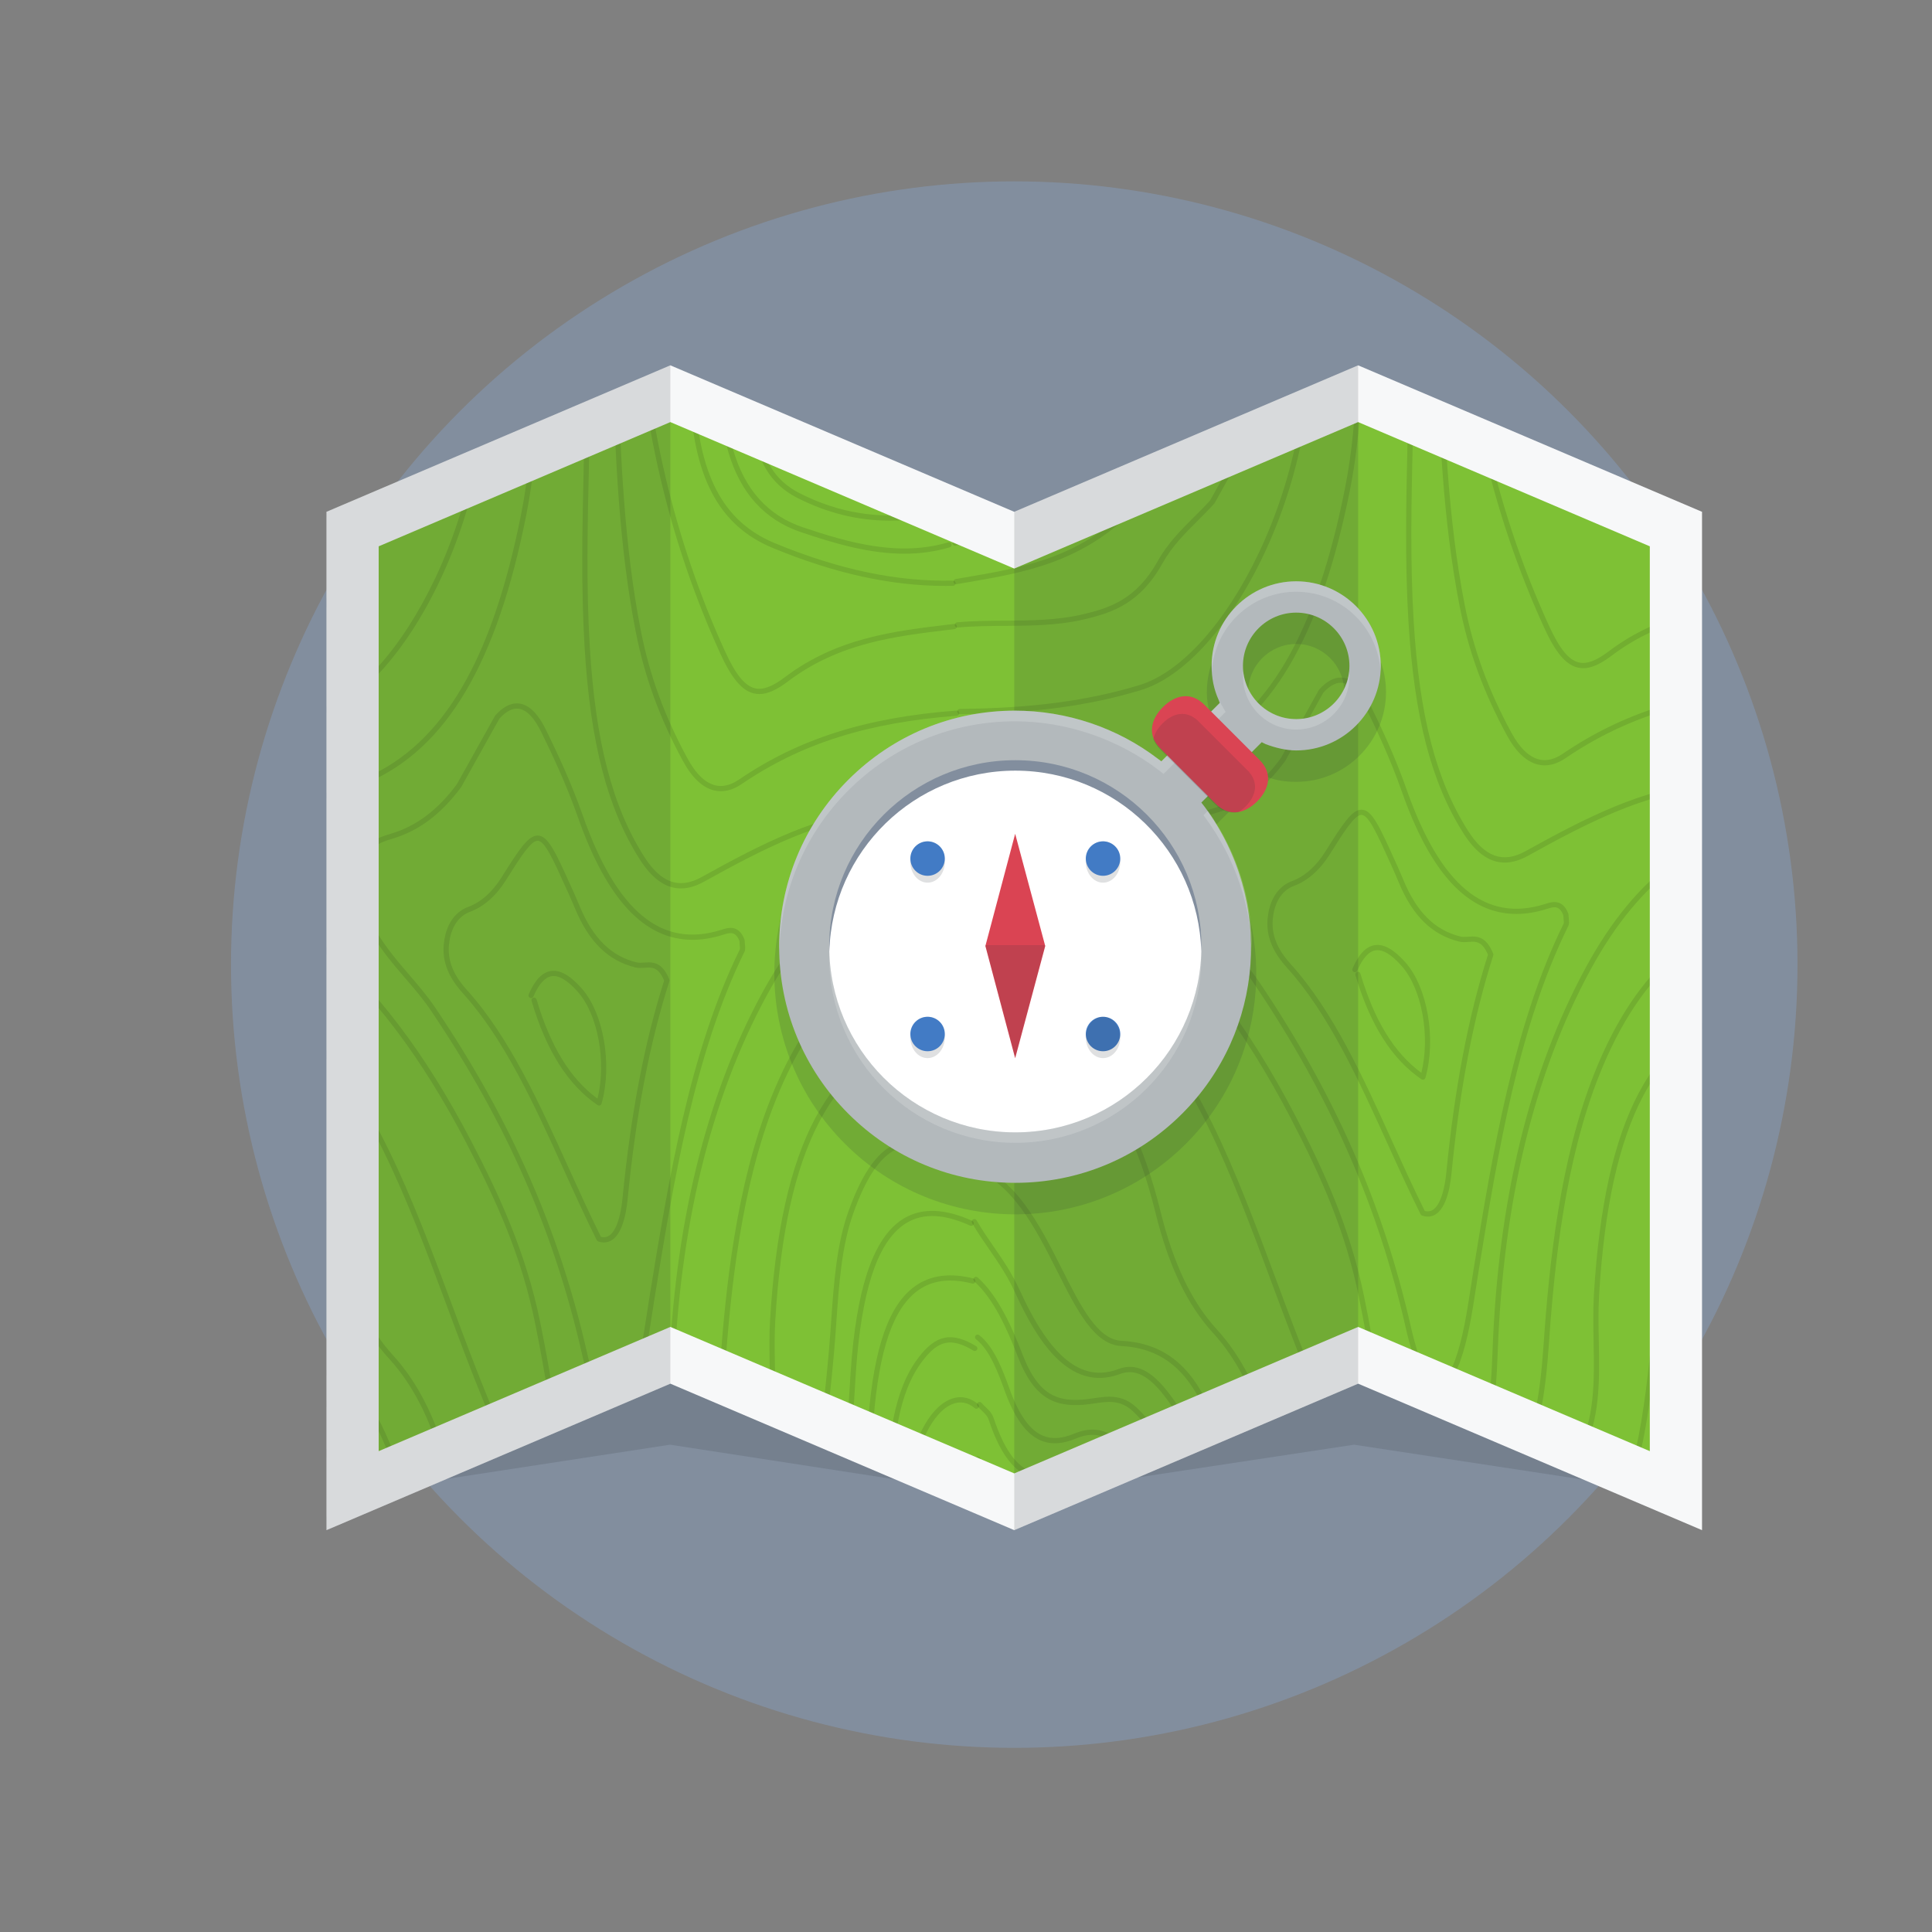 <svg xmlns="http://www.w3.org/2000/svg" xmlns:xlink="http://www.w3.org/1999/xlink" width="370" height="370"><rect width="100%" height="100%" fill="#808080" stroke="none"/><circle fill="#828E9E" cx="194.241" cy="184.733" r="150"/><polygon opacity=".15" fill="#2D333B" enable-background="new" points="325,286.675 259.322,276.675 193.236,286.675 128.326,276.675 63,286.675 63,243 325,243"/><polygon fill="#7EC135" points="265.624,257.482 318.77,280.111 318.77,102.876 261.616,78.538 198.254,105.525 194.24,107.233 190.229,105.525 127.12,78.538 70.23,102.876 70.23,280.111 123.111,257.482 126.997,255.775 130.944,257.482 194.265,284.467 257.602,257.482 261.613,255.775"/><defs><polygon id="a" points="260.099,264.99 194.24,293.042 128.381,264.99 62.522,293.042 62.522,98.018 128.381,69.964 194.24,98.018 260.099,69.964 325.958,98.018 325.958,293.041"/></defs><clipPath id="b"><use xlink:href="#a" overflow="visible"/></clipPath><g clip-path="url(#b)"><g opacity=".1"><path d="M275.397 265.293c-1.988 0-3.767-2.213-4.879-6.07-.432-1.5-.882-3.091-1.223-4.599-5.35-23.657-14.56-44.638-28.986-66.029-1.527-2.266-3.27-4.29-4.954-6.248-2.183-2.536-4.439-5.158-6.359-8.417-.279-.474-.571-.936-.862-1.396-1.771-2.805-3.604-5.705-2.299-10.91 1.323-5.278 4.354-6.179 6.789-6.903 4.869-1.448 9.01-4.558 12.658-9.506l7.293-13.077.064-.091c1.368-1.52 2.755-2.291 4.124-2.291 2.044 0 3.903 1.672 5.524 4.97 2.135 4.342 4.869 10.134 7.084 16.438 6.469 18.424 15.056 25.557 26.477 21.981l.154-.049c.514-.163 1.096-.347 1.696-.347 1.2 0 2.067.723 2.65 2.211l.034.167c.007.235.03.48.053.716.057.589.105 1.098-.072 1.459-9.574 19.427-13.434 43.087-17.166 65.968-.182 1.117-.354 2.24-.526 3.362-.747 4.859-1.519 9.884-3.071 14.19-1.039 2.883-2.532 4.471-4.203 4.471zm-21.976-132.619l-7.3 13.081c-3.815 5.183-8.126 8.412-13.212 9.924-2.306.685-4.92 1.462-6.104 6.188-1.201 4.79.438 7.385 2.174 10.132.296.469.594.939.878 1.422 1.875 3.183 4.102 5.771 6.256 8.273 1.703 1.979 3.465 4.027 5.025 6.341 14.498 21.497 23.755 42.586 29.132 66.367.336 1.481.781 3.057 1.209 4.542.951 3.299 2.452 5.348 3.918 5.348 1.2 0 2.389-1.389 3.262-3.81 1.521-4.215 2.285-9.19 3.024-14.003.173-1.125.346-2.251.528-3.37 3.569-21.885 7.615-46.688 17.256-66.25.05-.125.004-.604-.026-.922-.021-.227-.044-.463-.054-.692-.541-1.326-1.186-1.498-1.688-1.498-.446 0-.928.153-1.395.3l-.157.05c-1.978.62-3.906.934-5.734.934-9.231 0-16.423-7.699-21.984-23.538-2.197-6.253-4.915-12.011-7.037-16.328-.99-2.013-2.597-4.412-4.628-4.412-1.062.003-2.187.648-3.343 1.921zM288.17 165.193c-2.921 0-5.532-1.863-7.907-5.613-6.174-9.75-9.422-22.269-10.53-40.591-.699-11.568-.432-23.281-.172-34.609.252-11.019.513-22.413-.119-33.643-.016-.276.195-.512.471-.527.316-.009.513.196.527.471.635 11.271.373 22.685.12 33.723-.259 11.307-.526 22.999.171 34.525 1.098 18.145 4.298 30.517 10.378 40.116 3.229 5.1 6.737 6.36 11.039 3.969 11.377-6.319 22.575-12.074 34.493-13.072 3.379-.283 6.81-.876 10.129-1.449 1.541-.267 3.083-.533 4.627-.771.269-.04.528.145.57.418s-.145.528-.418.57c-1.537.237-3.073.502-4.609.768-3.34.577-6.793 1.174-10.215 1.46-11.721.982-22.813 6.686-34.091 12.95-1.566.869-3.051 1.305-4.464 1.305zM267.547 315.09c-.274 0-.498-.222-.5-.496-.174-22.63-2.46-44.88-6.793-66.133-2.566-12.59-7.104-22.871-13.128-34.436-17.469-33.528-38.448-50.527-62.354-50.527h-.197c-.275 0-.499-.223-.5-.498-.001-.276.222-.501.498-.502h.2c24.31 0 45.584 17.178 63.24 51.064 5.246 10.072 10.479 21.246 13.222 34.699 4.346 21.315 6.638 43.631 6.812 66.324.002.276-.22.502-.496.504l-.004.001zM277.44 314.797c-.27 0-.492-.215-.5-.485-.045-1.582-.104-3.164-.162-4.747-.132-3.586-.27-7.294-.243-10.937.035-4.982.299-10.596 3.004-14.144 5.191-6.812 5.96-16.484 6.301-25.808 1.055-28.806 7.068-53.508 17.874-73.419 9.723-17.913 22.521-27.133 38.038-27.404.256.01.504.215.509.491s-.215.504-.491.509c-15.131.264-27.639 9.309-37.177 26.881-10.731 19.774-16.704 44.328-17.753 72.979-.348 9.483-1.136 19.332-6.506 26.376-2.398 3.146-2.763 8.37-2.799 13.546-.025 3.619.11 7.316.243 10.892.058 1.586.116 3.171.162 4.755.008.276-.21.507-.485.515h-.015zM273.433 232.991c-.348 0-.711-.062-1.081-.185-.126-.042-.23-.133-.29-.252-2.203-4.42-4.314-9.075-6.356-13.578-5.53-12.19-11.248-24.797-19.216-33.625-1.788-1.982-4.121-5.11-3.735-9.374.469-5.183 3.413-6.787 4.656-7.236 2.421-.874 4.635-2.826 6.403-5.646 3.401-5.424 5.116-8.032 6.923-8.032 2.005 0 3.414 3.123 6.502 9.965l.389.859c.406.9.798 1.82 1.184 2.745 2.556 6.129 6.033 9.541 10.944 10.737.344.084.844.062 1.35.023.288-.022.582-.043.877-.043 1.32 0 2.826.39 3.978 3.285.043.107.047.227.012.337-3.789 11.864-6.407 25.55-8.004 41.837-.302 3.056-1.29 8.183-4.536 8.183zm-.574-1.077c.199.052.392.077.573.077 2.621 0 3.371-5.572 3.538-7.28 1.597-16.279 4.211-29.979 7.992-41.871-.958-2.295-2.039-2.491-2.981-2.491-.271 0-.538.021-.802.041-.613.046-1.207.062-1.661-.049-5.247-1.278-8.942-4.875-11.631-11.323-.383-.916-.771-1.827-1.173-2.718l-.388-.86c-2.64-5.847-4.232-9.376-5.591-9.376-1.27 0-3.136 2.874-6.075 7.563-1.889 3.012-4.278 5.105-6.911 6.055-1.063.384-3.583 1.775-4 6.386-.351 3.874 1.819 6.771 3.481 8.614 8.072 8.943 13.822 21.621 19.384 33.882 2.01 4.428 4.086 9.004 6.245 13.35zM184.287 153.36c-.272 0-.495-.218-.5-.492-.004-.276.215-.503.492-.508 17.302-.293 31.158-2.961 43.606-8.397 14.708-6.422 24.146-22.467 29.703-50.493 2.786-14.05 2.366-28.49 1.96-42.455-.008-.276.209-.506.485-.515.279-.006.507.209.515.485.407 14.021.829 28.518-1.979 42.678-5.626 28.376-15.249 44.65-30.283 51.215-12.573 5.491-26.552 8.186-43.99 8.481l-.009.001zM295.825 146.576c-.439 0-.875-.052-1.306-.157-2.212-.537-4.217-2.435-5.958-5.643-4.469-8.232-7.341-16.1-9.038-24.762-3.235-16.499-3.878-33.675-4.499-50.285-.187-4.967-.379-10.102-.637-15.141-.015-.275.197-.511.474-.525.3-.023.511.199.524.474.259 5.045.451 10.185.638 15.154.62 16.572 1.262 33.708 4.48 50.13 1.678 8.56 4.518 16.337 8.937 24.477 1.601 2.949 3.389 4.682 5.315 5.149 1.429.346 2.949-.019 4.518-1.086 11.521-7.842 24.379-11.924 41.688-13.234.274-.02.516.186.537.461s-.186.515-.461.536c-17.126 1.296-29.833 5.325-41.202 13.063-1.356.925-2.7 1.389-4.01 1.389zM257.654 315.382c-.271 0-.493-.216-.5-.487l-.091-3.742c-.39-16.467-.792-33.493-6.503-47.299-2.499-6.042-4.872-12.427-7.167-18.602-7.475-20.114-15.204-40.914-28.595-53.422-8.394-7.84-17.85-11.572-29.759-11.742-.276-.004-.497-.231-.493-.507s.226-.481.507-.493c12.173.174 21.841 3.991 30.427 12.012 13.563 12.669 21.334 33.581 28.85 53.804 2.292 6.167 4.661 12.543 7.153 18.567 5.782 13.979 6.188 31.1 6.579 47.658l.091 3.74c.007.276-.211.506-.487.513h-.012zM282.387 314.651c-.275 0-.499-.223-.5-.499-.027-12.219 2.757-23.217 8.511-33.622 3.442-6.227 4.578-13.738 5.224-23.102 1.067-15.48 3.138-35.374 9.736-51.933 8.071-20.25 20.474-30.698 36.864-31.053.314.001.505.213.511.489.006.276-.213.504-.489.511-15.951.346-28.049 10.582-35.956 30.424-6.548 16.43-8.606 36.222-9.668 51.63-.655 9.496-1.815 17.13-5.347 23.518-5.669 10.252-8.412 21.091-8.386 33.136.001.277-.223.5-.5.501zM247.762 315.674c-.271 0-.493-.215-.5-.487-.297-11.333-1.124-26.164-4.914-40.371-2.111-7.914-5.562-14.646-9.979-19.469-5.024-5.486-8.557-12.864-11.116-23.22-6.22-25.165-17.901-36.761-35.696-35.45-.275.017-.515-.188-.535-.462-.021-.275.187-.516.462-.536 18.374-1.333 30.385 10.493 36.74 36.208 2.518 10.187 5.976 17.427 10.884 22.784 4.524 4.941 8.055 11.817 10.208 19.887 3.816 14.308 4.648 29.215 4.947 40.604.007.275-.211.505-.487.513l-.014-.001zM183.815 136.771c-.274 0-.497-.22-.5-.495-.003-.276.218-.502.495-.505 13.872-.15 24.479-1.558 34.396-4.563 7.971-2.417 16.548-11.939 22.942-25.473 6.838-14.471 10.032-31.276 8.766-46.108-.161-1.883-.187-3.815-.211-5.684-.011-.879-.022-1.758-.048-2.635-.008-.276.21-.506.485-.514.267.003.507.209.515.486.025.881.036 1.766.048 2.65.024 1.851.05 3.765.207 5.612 1.282 15.002-1.946 31.995-8.857 46.621-6.514 13.784-15.319 23.505-23.556 26.002-10.011 3.035-20.705 4.455-34.676 4.606h-.006zM287.308 313.583l-.083-.007c-.272-.045-.457-.303-.411-.575 1.089-6.536 3.205-12.518 6.66-18.824 1.206-2.201 2.388-4.514 3.531-6.751 1.558-3.046 3.168-6.195 4.865-9.12 3.611-6.223 3.463-13.947 3.319-21.418-.057-2.964-.115-6.028.061-8.963 2.026-33.783 11.176-50.959 29.666-55.691 1.761-.451 3.56-.669 5.3-.88.806-.098 1.611-.195 2.415-.315.27-.036.527.146.568.42s-.147.527-.42.568c-.812.122-1.628.221-2.443.319-1.708.208-3.475.422-5.172.856-18.002 4.607-26.92 21.503-28.916 54.783-.174 2.895-.115 5.938-.059 8.883.146 7.608.298 15.476-3.454 21.939-1.685 2.901-3.289 6.039-4.84 9.074-1.146 2.242-2.332 4.562-3.545 6.775-3.399 6.205-5.48 12.086-6.551 18.508-.04.246-.252.419-.491.419zM303.206 127.965c-.387 0-.764-.047-1.133-.141-2.251-.569-4.213-2.925-6.363-7.64-9.816-21.523-15.327-44.989-16.377-69.747-.012-.276.203-.509.479-.521.302-.018.51.203.521.479 1.044 24.628 6.523 47.969 16.287 69.374 2.013 4.413 3.77 6.598 5.698 7.085 1.514.383 3.339-.279 5.73-2.089 9.991-7.56 20.895-8.855 31.439-10.109l.98-.117c.267-.031.522.162.556.438.033.274-.163.523-.437.556l-.981.117c-10.412 1.238-21.18 2.518-30.954 9.914-2.153 1.629-3.884 2.401-5.445 2.401zM297.775 314.196l-.129-.017c-.267-.071-.426-.346-.354-.612 1.55-5.812 3.776-10.336 7.686-15.612 7.97-10.761 10.06-27.588 11.518-43.902.177-1.978.317-3.982.458-5.99.502-7.173 1.021-14.59 3.27-20.915 2.771-7.801 5.881-12.029 9.783-13.309 3.601-1.182 7.969.093 13.739 4.007.229.155.288.466.134.694-.155.229-.465.288-.694.134-5.494-3.726-9.581-4.961-12.867-3.885-3.585 1.175-6.493 5.208-9.153 12.692-2.201 6.197-2.716 13.545-3.214 20.65-.141 2.015-.281 4.025-.459 6.011-1.471 16.455-3.586 33.438-11.711 44.408-3.828 5.167-6.007 9.593-7.521 15.274-.062.225-.264.372-.486.372zM338.819 107.258c-10.404 0-21.229-2.382-33.04-7.265-10.429-4.312-15.353-13.718-15.965-30.499-.161-4.442-.118-8.964-.077-13.336.019-2.017.038-4.035.038-6.051 0-.276.224-.5.5-.5s.5.224.5.5c0 2.02-.02 4.04-.038 6.06-.041 4.362-.084 8.872.077 13.291.596 16.336 5.329 25.469 15.348 29.611 12.241 5.061 23.408 7.408 34.119 7.172.258.009.505.213.511.489.006.276-.213.504-.489.511-.493.011-.989.017-1.484.017zM235.121 316.048l-.112-.013c-.27-.062-.438-.331-.375-.6 2.3-9.933.369-18.328-2.609-29.105-1.699-6.146-4.185-11.868-6.999-16.113-2.835-4.276-6.222-8.709-10.485-7.094-9.98 3.769-16.271-7.085-20.138-15.574-1.468-3.224-3.233-5.78-4.939-8.253-1.107-1.604-2.252-3.262-3.302-5.081-.138-.239-.056-.545.184-.684.24-.138.545-.055.684.184 1.029 1.784 2.161 3.426 3.257 5.013 1.731 2.509 3.522 5.103 5.027 8.407 5.879 12.909 11.874 17.692 18.874 15.053 4.952-1.87 8.623 2.878 11.673 7.477 2.871 4.331 5.402 10.155 7.128 16.4 2.921 10.566 4.969 19.455 2.621 29.596-.055.231-.261.387-.489.387zM305.47 313.969c-.105 0-.211-.032-.301-.101-.221-.166-.265-.479-.099-.7 7.16-9.515 11.795-23.07 14.586-42.658.448-3.145.648-6.466.841-9.678.119-1.969.241-4.005.42-5.988 1.318-14.663 4.616-23.338 10.082-26.519 3.437-2 7.808-1.819 12.988.539.251.114.362.411.248.662-.114.252-.409.361-.662.248-4.937-2.245-8.887-2.438-12.071-.585-5.166 3.006-8.302 11.427-9.589 25.744-.178 1.969-.3 3.997-.417 5.958-.195 3.232-.396 6.574-.85 9.759-2.816 19.763-7.512 33.464-14.777 43.119-.098.131-.248.2-.399.2zM183.106 111.887c-.239 0-.45-.171-.492-.415-.047-.272.136-.531.408-.578l1.759-.301c11.527-1.964 22.415-3.82 32.239-14.279 7.501-7.986 13.894-15.808 16.146-30.697.755-4.999 1.231-9.268 1.101-13.854-.008-.276.21-.506.485-.514.288-.012.507.209.515.486.133 4.661-.349 8.98-1.112 14.032-2.294 15.174-8.787 23.122-16.405 31.232-10.054 10.704-21.616 12.674-32.799 14.58l-1.757.301-.088.007zM330.961 101.089c-6.753 0-13.384-1.974-19.721-4.102-14.027-4.71-18.657-20.59-13.763-47.197.051-.272.305-.455.583-.401.271.05.451.311.401.582-4.791 26.042-.385 41.542 13.097 46.068 8.896 2.988 18.372 5.67 27.833 2.866.264-.079.543.073.621.337.078.265-.072.543-.338.622-2.916.865-5.826 1.225-8.713 1.225zM312.064 313.773c-.172 0-.339-.089-.432-.248-.14-.238-.059-.545.18-.684 5.42-3.16 7.056-11.126 8.637-18.831.418-2.034.85-4.138 1.345-6.119 1.243-4.975 1.589-10.509 1.923-15.86.109-1.759.219-3.518.359-5.263 1.105-13.759 3.948-21.831 8.945-25.406 2.953-2.111 6.717-2.607 11.196-1.468.268.067.43.34.361.607-.068.267-.338.431-.607.361-4.234-1.076-7.627-.646-10.368 1.312-4.74 3.391-7.45 11.23-8.531 24.673-.14 1.739-.248 3.492-.357 5.245-.337 5.396-.685 10.977-1.95 16.04-.49 1.961-.92 4.055-1.336 6.078-1.626 7.92-3.307 16.109-9.112 19.493-.08.049-.167.07-.253.07zM242.815 315.82c-.263 0-.483-.204-.499-.47-.939-15.483-4.663-29.97-11.719-45.588-3.522-7.8-8.562-11.607-15.858-11.982-5.18-.266-8.467-6.784-12.272-14.332-4.148-8.228-8.85-17.552-16.911-19.755-.267-.073-.423-.348-.351-.614.073-.267.349-.42.614-.351 8.49 2.32 13.297 11.856 17.54 20.27 3.666 7.27 6.831 13.548 11.431 13.784 7.713.396 13.025 4.39 16.72 12.568 7.106 15.733 10.858 30.331 11.805 45.939.017.275-.193.513-.469.529l-.031.002zM328.179 94.761c-6.078 0-12.015-1.459-17.717-4.364-5.144-2.619-7.94-7.29-8.313-13.882l-.041-.713c-.504-8.893-1.026-18.088 1.988-26.289.097-.26.384-.391.643-.297.259.095.392.383.297.642-2.943 8.006-2.428 17.096-1.929 25.887l.04.713c.356 6.299 2.897 10.566 7.769 13.048 7.469 3.804 15.344 5.066 23.415 3.75.651-.106 1.312-.173 1.974-.24 1.146-.116 2.331-.236 3.448-.577.267-.083.544.069.625.332.08.264-.068.543-.332.624-1.212.371-2.446.495-3.641.616-.643.065-1.282.129-1.914.232-2.119.345-4.224.518-6.312.518zM182.896 104.514c-.229 0-.437-.159-.488-.393-.06-.27.111-.537.381-.596 8.75-1.923 16.71-5.371 24.335-10.542 11.677-7.917 18.405-21.356 20.57-41.088.06-.515.609-.485.845-.475l.165.005c.269.001.507.209.515.485s-.209.506-.485.515h-.092c-2.248 19.811-9.105 33.351-20.957 41.386-7.731 5.243-15.805 8.739-24.681 10.69l-.108.013zM221.932 316.438l-.063-.004c-.274-.034-.468-.284-.434-.559 1.303-10.351 2.151-21.355-2.922-32.113-3.672-7.787-7.495-10.345-12.39-8.288-2.647 1.11-4.9 1.227-6.889.354-2.715-1.19-4.947-4.289-6.823-9.473-1.192-3.293-2.825-7.803-5.494-9.876-.218-.169-.258-.483-.088-.701.17-.22.484-.259.701-.088 2.897 2.25 4.587 6.917 5.82 10.325 1.778 4.912 3.835 7.822 6.285 8.896 1.724.757 3.719.639 6.101-.359 5.432-2.278 9.779.511 13.681 8.784 5.188 11 4.331 22.168 3.01 32.664-.032.253-.247.438-.495.438zM326.174 88.284c-2.866 0-5.754-.442-8.657-1.611l-.822-.325c-3.512-1.373-7.492-2.929-8.449-10.005-1.248-9.229-1.795-19.675 3.609-27.177.161-.224.475-.275.697-.114.225.162.275.474.113.698-5.185 7.198-4.712 16.971-3.43 26.459.879 6.493 4.409 7.873 7.823 9.208l.831.328c7.213 2.903 14.473 1.102 21.49-.64l.189-.047c.269-.066.539.097.605.365s-.097.54-.365.606l-.188.047c-4.4 1.092-8.894 2.208-13.446 2.208zM319.759 313.547c-.1 0-.2-.029-.288-.091-.226-.159-.279-.471-.121-.697 5.658-8.04 6.969-19.44 7.826-30.429l.177-2.335c.676-9.063 1.375-18.435 6.297-24.915 3.375-4.443 6.376-5.046 11.07-2.227.236.143.313.449.171.687-.143.236-.449.311-.687.171-4.239-2.547-6.704-2.047-9.758 1.975-4.743 6.244-5.4 15.056-6.097 24.384l-.178 2.339c-.867 11.126-2.2 22.679-8.004 30.927-.097.137-.251.211-.408.211zM182.962 97.132c-.206 0-.398-.127-.471-.332-.093-.26.042-.546.303-.639 9.573-3.418 18.1-6.932 25.493-15.342 6.508-7.402 10.513-16.802 12.243-28.737.04-.274.305-.469.566-.423.273.04.463.293.424.566-1.76 12.132-5.843 21.701-12.481 29.253-7.553 8.59-16.202 12.158-25.909 15.624l-.168.03zM215.331 316.585l-.054-.004c-.274-.035-.474-.238-.438-.512l.013-.096c1.326-10.295 2.579-20.019-2.386-29.134-2.515-4.62-5.316-6.23-8.323-4.804-2.741 1.305-5.214 1.503-7.35.592-3.043-1.297-5.479-4.811-7.448-10.74-.237-.713-.762-1.211-1.316-1.738-.284-.271-.567-.541-.819-.84-.179-.211-.151-.526.06-.704.21-.177.526-.151.704.06.229.271.486.515.744.759.62.589 1.262 1.198 1.577 2.149 1.874 5.642 4.128 8.957 6.891 10.135 1.888.805 4.023.617 6.528-.574 2.459-1.171 6.126-1.21 9.632 5.228 5.119 9.399 3.787 19.74 2.498 29.74-.033.255-.26.483-.513.483zM228.526 316.242l-.081-.007c-.272-.044-.458-.301-.413-.573 2.859-17.56-1.785-36.641-11.045-45.369-2.404-2.268-4.86-1.9-7.462-1.516-.689.103-1.402.209-2.106.261-5.209.383-9.337-1.029-12.473-9.164-2.029-5.263-4.61-11.099-8.371-14.478-.206-.185-.223-.501-.038-.706.185-.206.502-.222.706-.038 3.919 3.521 6.564 9.488 8.637 14.862 2.924 7.586 6.559 8.891 11.467 8.525.666-.049 1.329-.147 2.031-.252 2.722-.404 5.538-.823 8.295 1.776 9.484 8.94 14.256 28.395 11.346 46.258-.04.247-.252.421-.493.421zM272.503 206.777c-.1 0-.198-.029-.282-.087-5.677-3.88-9.813-10.406-12.646-19.952-.078-.265.072-.543.337-.622.27-.078.544.073.622.337 2.665 8.984 6.486 15.209 11.67 19 1.745-7.09.089-16.148-3.823-20.516-1.972-2.201-3.586-3.156-4.967-2.938-1.287.211-2.457 1.519-3.476 3.887-.109.254-.404.368-.656.262-.254-.109-.371-.403-.262-.657 1.178-2.741 2.562-4.206 4.232-4.479 1.732-.289 3.654.782 5.872 3.257 4.243 4.735 5.975 14.669 3.859 22.143-.044.155-.16.279-.312.334l-.168.031zM326.354 313.352l-.217-.05c-.249-.119-.354-.418-.233-.667 3.813-7.927 4.505-17.704 5.174-27.159.143-2.015.285-4.03.456-6.033.678-7.926 4.047-14.669 8.193-16.397 1.863-.777 3.722-.462 5.369.913.212.177.24.492.063.704-.176.213-.491.24-.704.063-1.361-1.137-2.824-1.39-4.344-.758-3.756 1.566-6.944 8.11-7.582 15.561-.171 1.997-.312 4.008-.455 6.018-.675 9.549-1.373 19.424-5.271 27.522-.084.178-.263.283-.449.283zM182.752 89.759c-.191 0-.374-.11-.457-.295-.113-.252 0-.548.251-.661 9.678-4.337 18.94-9.258 25.883-21.674 1.323-2.365 2.188-5.218 3.025-7.978.726-2.394 1.477-4.869 2.525-7.021.12-.249.423-.349.668-.23.248.121.352.42.23.669-1.014 2.081-1.753 4.517-2.467 6.873-.853 2.81-1.733 5.716-3.109 8.176-7.094 12.683-16.511 17.69-26.347 22.098l-.202.043zM327.216 74.229c-2.4 0-4.303-.794-5.656-2.359-2.313-2.678-2.961-7.538-1.923-14.446.628-4.188 2.33-6.235 4.131-8.403l.198-.239c.176-.212.491-.242.704-.065.212.176.242.491.065.704l-.198.239c-1.71 2.058-3.324 4.001-3.912 7.913-.992 6.606-.423 11.197 1.691 13.644 1.161 1.343 2.822 2.029 4.935 2.013 2.7-.01 5.469-.91 8.146-1.779 1.225-.398 2.491-.81 3.746-1.136.27-.072.541.091.61.358.069.268-.092.541-.358.61-1.226.318-2.479.726-3.689 1.119-2.751.894-5.595 1.818-8.451 1.829l-.039-.002zM322.953 81.001c-3.398 0-6.98-.535-8.718-6.646-1.75-6.154-1.39-13.237 1.041-20.484.478-1.426 1.315-2.483 2.126-3.505.353-.445.717-.905 1.037-1.381.155-.23.468-.289.694-.135.229.154.29.465.136.694-.343.508-.72.984-1.084 1.443-.791.999-1.539 1.942-1.962 3.202-2.366 7.055-2.721 13.934-1.027 19.893 1.714 6.028 5.164 5.967 8.826 5.908l1.349-.02c4.618-.062 9.393-.127 13.896-2.25.248-.12.548-.011.665.239.118.25.011.548-.239.666-4.698 2.216-9.583 2.282-14.308 2.346l-1.346.02-1.086.01zM182.543 82.386c-.184 0-.36-.101-.448-.276-.124-.247-.023-.547.224-.671 9.751-4.876 19.535-11.771 25.04-29.047.084-.262.367-.41.628-.325.264.084.409.365.325.628-5.618 17.629-15.598 24.663-25.545 29.638-.073.036-.149.053-.224.053zM331.851 313.189c-.088 0-.176-.022-.256-.07-.237-.142-.315-.448-.174-.686 2.59-4.342 2.816-10.044 3.035-15.559.099-2.484.201-5.053.517-7.472 1.274-9.736 3.1-14.527 10.028-15.42.269-.039.524.158.56.433.035.273-.158.524-.433.56-5.728.737-7.782 4.003-9.163 14.557-.311 2.375-.412 4.921-.51 7.383-.224 5.639-.455 11.471-3.175 16.03-.093.158-.259.244-.429.244zM202.145 317.022l-.11-.013c-.269-.061-.438-.328-.377-.598.15-.669.296-1.343.44-2.017.32-1.487.651-3.024 1.042-4.492 1.287-4.837-.219-8.917-1.463-11.564-.61-1.298-1.407-2.065-2.368-2.281-1.514-.34-2.959.739-3.368 1.078-1.899 1.566-3.441 2.097-4.71 1.618-1.687-.638-2.768-2.972-3.504-7.568-.043-.272.143-.529.415-.573.266-.04.528.142.573.415.654 4.088 1.593 6.309 2.869 6.791.906.337 2.121-.135 3.72-1.454.497-.411 2.267-1.723 4.224-1.282 1.277.286 2.306 1.239 3.054 2.831 1.312 2.79 2.896 7.095 1.525 12.248-.385 1.444-.713 2.97-1.031 4.444-.146.678-.291 1.354-.443 2.027-.053.232-.259.39-.488.39zM183.342 120.182c-.255 0-.474-.195-.498-.454-.025-.275.177-.519.452-.544 3.082-.284 6.214-.304 9.243-.323 4.888-.031 9.942-.064 14.854-1.215 5.237-1.229 10.276-2.934 14.347-10.22 1.903-3.408 4.418-5.909 6.85-8.328 1.06-1.054 2.155-2.143 3.178-3.288l3.113-5.58c5.361-12.085 5.478-26.307 4.882-38.62-.014-.276.199-.51.475-.524.312-.011.511.2.523.476.602 12.43.48 26.797-4.986 39.114l-3.16 5.668-.063.089c-1.054 1.183-2.173 2.296-3.256 3.373-2.383 2.37-4.847 4.821-6.682 8.106-4.27 7.642-9.527 9.425-14.991 10.707-5.021 1.177-10.133 1.21-15.076 1.242-3.008.019-6.118.039-9.157.319l-.048.002zM332.289 66.048c-.565 0-1.129-.017-1.689-.034l-.842-.023c-1.32-.03-2.53-.777-3.409-2.105-1.601-2.418-1.848-6.294-.601-9.424.645-1.615 1.584-2.89 2.493-4.123.404-.548.809-1.096 1.188-1.674.151-.233.464-.295.691-.145.231.151.296.461.145.692-.388.594-.803 1.157-1.219 1.72-.911 1.236-1.772 2.404-2.368 3.899-1.134 2.845-.926 6.341.505 8.502.49.74 1.338 1.629 2.597 1.657l.851.024c2.876.088 5.593.169 8.105-1.971.209-.178.526-.154.705.057.179.21.153.526-.057.705-2.272 1.935-4.696 2.243-7.095 2.243zM182.333 75.013c-.175 0-.344-.091-.436-.254-.136-.24-.051-.545.19-.681 6.149-3.469 13.83-9.05 18.688-21.521.1-.257.391-.386.647-.284.257.1.385.39.284.647-4.972 12.765-12.834 18.478-19.128 22.028-.078.045-.162.065-.245.065zM207.641 316.859c-.085 0-.17-.021-.248-.065-.239-.137-.323-.442-.187-.683 2.693-4.72 3.183-10.771 1.539-19.046-.842-4.234-2.43-7.142-4.359-7.977-1.012-.438-2.109-.295-3.265.427-2.561 1.597-4.775 2.008-6.766 1.26-2.817-1.057-5.083-4.518-6.929-10.583-.08-.264.068-.544.333-.624.267-.081.544.068.624.333 1.749 5.747 3.816 8.998 6.322 9.938 1.685.631 3.609.247 5.886-1.173 1.432-.892 2.881-1.062 4.191-.496 2.268.982 4.023 4.071 4.942 8.699 1.065 5.364 2.054 13.246-1.65 19.737-.092.163-.261.253-.433.253zM337.347 313.026l-.146-.021c-.264-.081-.412-.361-.332-.625 1.17-3.813 1.198-7.866 1.228-12.156.006-.831.012-1.664.026-2.496.151-8.646 1.893-11.728 7.169-12.681.267-.044.531.131.581.403.049.271-.132.532-.403.581-4.779.863-6.203 3.49-6.347 11.714-.015.829-.021 1.658-.026 2.485-.029 4.174-.06 8.489-1.271 12.442-.067.216-.265.354-.479.354zM195.55 317.217c-.096 0-.192-.027-.277-.084-.229-.153-.292-.464-.139-.693 1.104-1.657 3.435-5.997 1.215-10.49-.579-1.174-1.174-1.828-1.765-1.946-.814-.161-1.78.683-2.715 1.498-.901.787-1.833 1.601-2.853 1.759-.267.043-.528-.145-.57-.418-.042-.272.145-.528.418-.57.732-.113 1.554-.83 2.347-1.523 1.118-.976 2.272-1.982 3.568-1.727.925.186 1.731.998 2.466 2.484 1.726 3.493 1.259 7.681-1.279 11.488-.097.144-.255.222-.416.222zM342.293 312.881h-.015c-.275-.008-.493-.238-.485-.515.043-1.49-.04-3.072-.12-4.603-.234-4.495-.478-9.144 2.273-12.655.148-.188.41-.244.625-.135 1.824.95 1.747 2.823 1.685 4.327-.027.661-.054 1.286.058 1.801.059.27-.112.536-.383.594-.272.062-.535-.113-.594-.383-.139-.639-.109-1.358-.08-2.053.062-1.514.037-2.534-.791-3.174-2.235 3.185-2.011 7.473-1.794 11.626.081 1.55.164 3.152.121 4.684-.008.271-.231.486-.5.486zM181.875 68.57c-.15 0-.298-.067-.396-.194-.169-.219-.129-.533.09-.701 4.737-3.66 8.991-8.704 12.645-14.992.139-.24.445-.319.684-.181.239.139.32.444.182.683-3.719 6.401-8.059 11.542-12.898 15.281-.093.07-.201.104-.307.104zM334.122 57.679c-1.303 0-2.678-.687-3.986-3.157-.084-.158-.077-.348.018-.5l3.13-5.003c.146-.235.458-.305.688-.159.234.146.306.455.159.689l-2.975 4.755c1.737 3.099 3.316 2.505 5.142 1.824.837-.313 1.709-.636 2.586-.578.275.019.483.258.465.533-.02.276-.267.472-.533.465-.68-.049-1.396.228-2.167.516-.78.294-1.637.615-2.527.615z"/></g><g opacity=".1"><path d="M117.62 270.244c-1.989 0-3.767-2.213-4.879-6.07-.411-1.428-.879-3.077-1.223-4.599-5.35-23.657-14.56-44.639-28.986-66.029-1.528-2.265-3.27-4.289-4.955-6.247-2.183-2.536-4.439-5.159-6.359-8.418-.279-.474-.571-.936-.862-1.396-1.772-2.805-3.604-5.705-2.299-10.91 1.324-5.279 4.354-6.18 6.789-6.903 4.869-1.447 9.009-4.557 12.658-9.506l7.293-13.077.065-.091c1.367-1.52 2.755-2.291 4.124-2.291 2.044 0 3.903 1.672 5.524 4.97 2.135 4.342 4.869 10.135 7.083 16.438 6.47 18.422 15.056 25.557 26.477 21.98l.154-.049c.513-.163 1.095-.347 1.696-.347 1.201 0 2.067.723 2.65 2.21l.035.168c.006.236.03.482.053.718.057.588.105 1.096-.072 1.457-9.576 19.429-13.608 44.153-17.166 65.968-.183 1.119-.355 2.244-.528 3.369-.747 4.856-1.518 9.879-3.071 14.184-1.038 2.883-2.53 4.471-4.201 4.471zm-21.976-132.619l-7.3 13.081c-3.816 5.184-8.127 8.413-13.212 9.924-2.306.685-4.919 1.461-6.104 6.188-1.201 4.79.439 7.385 2.175 10.132.296.469.593.939.878 1.422 1.875 3.183 4.102 5.771 6.256 8.273 1.704 1.979 3.465 4.026 5.026 6.341 14.498 21.496 23.754 42.585 29.132 66.367.338 1.495.801 3.129 1.208 4.542.951 3.299 2.452 5.348 3.918 5.348 1.2 0 2.389-1.389 3.262-3.81 1.52-4.213 2.284-9.187 3.023-13.996.173-1.127.347-2.256.529-3.377 3.569-21.884 7.614-46.688 17.256-66.25.05-.125.004-.603-.026-.919-.022-.228-.044-.465-.054-.694-.541-1.326-1.185-1.498-1.688-1.498-.446 0-.928.153-1.394.3l-.158.05c-1.978.62-3.907.934-5.734.934-9.231 0-16.422-7.699-21.985-23.538-2.196-6.253-4.915-12.011-7.037-16.328-.989-2.013-2.595-4.412-4.627-4.412-1.063.002-2.188.648-3.344 1.92zM130.393 170.144c-2.92 0-5.532-1.863-7.907-5.613-6.174-9.75-9.422-22.268-10.53-40.591-.7-11.568-.432-23.281-.173-34.608.252-11.019.513-22.413-.119-33.644-.016-.276.195-.512.471-.527.284-.016.512.195.527.471.635 11.271.374 22.685.121 33.723-.259 11.307-.526 22.999.171 34.525 1.098 18.145 4.298 30.518 10.377 40.116 3.229 5.099 6.737 6.36 11.04 3.969 11.376-6.319 22.575-12.074 34.493-13.071 3.378-.283 6.81-.876 10.128-1.45 1.542-.267 3.083-.533 4.627-.771.274-.04.529.145.57.418.042.273-.145.528-.418.57-1.537.237-3.073.503-4.609.768-3.34.577-6.793 1.174-10.215 1.46-11.721.981-22.814 6.685-34.091 12.949-1.565.87-3.05 1.306-4.463 1.306zM109.77 320.041c-.274 0-.498-.222-.5-.496-.174-22.628-2.46-44.878-6.793-66.133-2.567-12.593-7.105-22.874-13.129-34.436-17.467-33.528-38.447-50.527-62.353-50.527h-.197c-.275 0-.499-.223-.5-.498-.001-.276.222-.501.498-.502h.2c24.311 0 45.584 17.178 63.239 51.064 5.246 10.069 10.479 21.242 13.222 34.699 4.347 21.317 6.639 43.632 6.813 66.324.002.276-.22.502-.496.504l-.004.001zM119.662 319.748c-.27 0-.492-.215-.5-.485-.045-1.591-.104-3.183-.162-4.774-.132-3.577-.268-7.276-.243-10.909.035-4.982.299-10.597 3.003-14.144 5.192-6.812 5.959-16.484 6.301-25.808 1.056-28.809 7.07-53.511 17.875-73.419 9.722-17.913 22.519-27.133 38.038-27.404.281.016.504.215.509.491s-.215.504-.491.509c-15.131.264-27.639 9.309-37.176 26.881-10.73 19.772-16.704 44.326-17.754 72.979-.347 9.483-1.136 19.332-6.505 26.376-2.397 3.146-2.762 8.369-2.798 13.546-.025 3.61.11 7.298.242 10.864.059 1.595.118 3.189.163 4.782.008.276-.21.507-.486.515h-.016zM115.656 237.943c-.348-.001-.712-.062-1.082-.186-.126-.042-.231-.133-.291-.252-2.203-4.42-4.314-9.076-6.356-13.578-5.53-12.191-11.248-24.797-19.215-33.625-1.788-1.982-4.121-5.11-3.735-9.374.469-5.184 3.413-6.787 4.657-7.236 2.42-.874 4.634-2.826 6.402-5.646 3.401-5.424 5.116-8.031 6.923-8.031 2.004 0 3.414 3.123 6.502 9.965l.388.858c.407.9.798 1.82 1.184 2.745 2.556 6.129 6.034 9.541 10.944 10.736.344.083.843.061 1.35.023.289-.022.582-.043.877-.043 1.321 0 2.827.39 3.978 3.285.042.107.047.227.011.337-3.79 11.867-6.408 25.552-8.004 41.838-.299 3.057-1.287 8.184-4.533 8.184zm-.574-1.078c.2.052.392.077.574.078 2.621 0 3.372-5.572 3.539-7.28 1.595-16.277 4.21-29.977 7.992-41.872-.958-2.294-2.04-2.49-2.982-2.49-.27 0-.538.021-.802.041-.614.045-1.208.061-1.661-.049-5.247-1.277-8.942-4.875-11.631-11.323-.382-.916-.77-1.827-1.172-2.718l-.388-.859c-2.639-5.847-4.232-9.376-5.591-9.376-1.27 0-3.136 2.874-6.075 7.562-1.889 3.012-4.278 5.105-6.911 6.056-1.064.384-3.583 1.774-4 6.385-.351 3.874 1.819 6.771 3.481 8.614 8.071 8.943 13.822 21.621 19.383 33.882 2.008 4.426 4.084 9.004 6.244 13.349zM26.509 158.312c-.272 0-.495-.218-.5-.492-.004-.276.215-.503.492-.508 17.302-.293 31.159-2.961 43.606-8.397 14.708-6.422 24.146-22.467 29.704-50.493 2.786-14.054 2.366-28.492 1.959-42.455-.008-.276.209-.506.485-.515.256.009.506.209.515.485.408 14.018.83 28.514-1.979 42.678-5.626 28.376-15.249 44.65-30.284 51.215-12.573 5.491-26.551 8.186-43.99 8.481l-.008.001zM138.048 151.527c-.439 0-.875-.052-1.305-.157-2.213-.537-4.218-2.435-5.959-5.643-4.468-8.231-7.34-16.1-9.039-24.763-3.234-16.496-3.876-33.669-4.498-50.277-.186-4.969-.378-10.107-.637-15.149-.014-.276.198-.511.474-.525.264-.021.511.198.525.474.259 5.049.452 10.191.638 15.164.62 16.569 1.261 33.702 4.48 50.122 1.678 8.56 4.518 16.338 8.936 24.478 1.601 2.949 3.389 4.681 5.315 5.148 1.431.347 2.951-.02 4.518-1.086 11.521-7.842 24.379-11.923 41.689-13.234.278-.012.515.186.536.461s-.186.515-.461.536c-17.126 1.297-29.833 5.326-41.202 13.064-1.356.923-2.7 1.387-4.01 1.387zM99.876 320.333c-.27 0-.492-.216-.5-.487l-.091-3.742c-.389-16.467-.792-33.493-6.503-47.299-2.499-6.041-4.872-12.426-7.167-18.601-7.475-20.115-15.205-40.915-28.595-53.423-8.394-7.841-17.85-11.572-29.759-11.742-.276-.004-.497-.231-.493-.507s.204-.53.507-.493c12.172.174 21.841 3.991 30.427 12.012 13.563 12.669 21.334 33.581 28.85 53.805 2.292 6.166 4.661 12.542 7.153 18.566 5.782 13.979 6.188 31.1 6.579 47.657l.091 3.741c.007.276-.211.506-.487.513h-.012zM124.609 319.603c-.276 0-.5-.223-.5-.499-.027-12.217 2.757-23.215 8.511-33.622 3.442-6.226 4.578-13.738 5.224-23.102 1.068-15.482 3.139-35.376 9.737-51.933 8.069-20.25 20.472-30.698 36.864-31.053.271.02.505.213.511.489s-.213.504-.489.511c-15.952.346-28.05 10.582-35.957 30.424-6.547 16.427-8.606 36.221-9.668 51.63-.655 9.497-1.815 17.13-5.347 23.518-5.669 10.254-8.412 21.093-8.386 33.136 0 .276-.223.5-.5.501zM89.984 320.625c-.271 0-.493-.215-.5-.487-.297-11.334-1.125-26.165-4.914-40.371-2.111-7.914-5.562-14.646-9.979-19.469-5.026-5.487-8.558-12.865-11.117-23.22-6.219-25.164-17.899-36.753-35.696-35.45-.273.018-.516-.188-.535-.462-.021-.275.187-.516.462-.536 18.376-1.333 30.386 10.493 36.74 36.208 2.517 10.186 5.975 17.426 10.883 22.784 4.526 4.941 8.056 11.817 10.208 19.887 3.817 14.307 4.649 29.214 4.948 40.604.007.275-.211.505-.487.513l-.013-.001zM26.038 141.722c-.274 0-.497-.22-.5-.495-.003-.276.218-.502.495-.505 13.873-.15 24.48-1.558 34.396-4.563 7.971-2.417 16.548-11.939 22.942-25.473 6.838-14.47 10.033-31.276 8.766-46.108-.161-1.885-.187-3.82-.21-5.69-.011-.877-.023-1.754-.048-2.629-.008-.276.21-.506.486-.514.282-.008.506.209.514.486.025.879.036 1.762.048 2.644.024 1.853.048 3.769.207 5.618 1.282 15.003-1.947 31.996-8.857 46.621-6.514 13.785-15.32 23.505-23.557 26.002-10.01 3.035-20.704 4.455-34.675 4.606h-.007zM129.53 318.534l-.083-.007c-.272-.045-.457-.303-.411-.575 1.089-6.536 3.206-12.518 6.66-18.824 1.207-2.203 2.39-4.518 3.534-6.756 1.557-3.045 3.166-6.192 4.862-9.115 3.611-6.221 3.463-13.946 3.319-21.416-.057-2.965-.116-6.03.061-8.965 2.026-33.782 11.175-50.958 29.667-55.691 1.76-.45 3.56-.669 5.299-.88.806-.098 1.611-.195 2.415-.315.28-.042.528.147.569.42s-.147.527-.42.568c-.812.122-1.627.221-2.442.32-1.708.207-3.475.422-5.172.855-18.002 4.608-26.92 21.504-28.917 54.783-.173 2.895-.115 5.939-.059 8.885.146 7.607.297 15.475-3.454 21.938-1.684 2.899-3.287 6.036-4.837 9.068-1.147 2.245-2.334 4.565-3.548 6.781-3.399 6.205-5.48 12.086-6.551 18.508-.04.245-.252.418-.492.418zM145.428 132.916c-.387 0-.763-.047-1.132-.141-2.25-.569-4.213-2.925-6.364-7.64-9.816-21.522-15.326-44.988-16.376-69.747-.012-.276.203-.509.479-.521.26-.022.509.203.521.479 1.044 24.628 6.524 47.969 16.287 69.374 2.013 4.413 3.77 6.598 5.699 7.085 1.519.385 3.34-.28 5.73-2.089 9.992-7.56 20.897-8.856 31.443-10.109l.978-.116c.274-.033.523.163.556.438.033.274-.163.523-.438.556l-.978.116c-10.413 1.237-21.181 2.517-30.957 9.914-2.156 1.63-3.887 2.401-5.448 2.401zM139.999 319.147l-.129-.017c-.267-.071-.425-.346-.354-.612 1.549-5.812 3.775-10.336 7.684-15.612 7.971-10.762 10.061-27.589 11.519-43.902.177-1.977.317-3.98.458-5.986.502-7.175 1.021-14.593 3.27-20.919 2.772-7.801 5.881-12.029 9.784-13.309 3.604-1.181 7.968.093 13.74 4.007.229.155.288.466.133.694-.155.229-.465.288-.694.134-5.495-3.727-9.583-4.96-12.867-3.885-3.584 1.175-6.493 5.208-9.153 12.692-2.203 6.198-2.717 13.548-3.214 20.654-.141 2.013-.282 4.022-.459 6.007-1.47 16.455-3.585 33.438-11.711 44.408-3.828 5.167-6.007 9.593-7.522 15.274-.063.225-.265.372-.485.372zM181.042 112.209c-10.405 0-21.23-2.382-33.04-7.265-10.43-4.312-15.354-13.718-15.965-30.499-.162-4.437-.119-8.952-.078-13.319.019-2.023.038-4.046.038-6.067 0-.276.224-.5.5-.5s.5.224.5.5c0 2.025-.019 4.051-.038 6.077-.042 4.356-.084 8.86.077 13.274.596 16.336 5.329 25.469 15.348 29.611 12.241 5.061 23.385 7.404 34.12 7.172.288.006.505.214.511.489.006.276-.213.504-.489.511-.494.011-.989.016-1.484.016zM77.344 320.999l-.113-.013c-.269-.062-.437-.331-.375-.601 2.3-9.93.369-18.326-2.609-29.104-1.699-6.146-4.185-11.869-6.999-16.112-2.836-4.277-6.219-8.708-10.486-7.095-9.978 3.769-16.271-7.085-20.137-15.574-1.468-3.224-3.233-5.78-4.94-8.253-1.107-1.604-2.251-3.262-3.301-5.081-.138-.239-.056-.545.183-.684.239-.137.544-.056.683.184 1.029 1.785 2.162 3.426 3.258 5.013 1.732 2.509 3.522 5.103 5.027 8.407 5.879 12.91 11.877 17.695 18.874 15.053 4.957-1.871 8.624 2.879 11.673 7.478 2.871 4.329 5.402 10.153 7.129 16.399 2.92 10.567 4.968 19.457 2.62 29.597-.054.23-.26.386-.487.386zM147.692 318.92c-.104 0-.21-.032-.3-.101-.221-.166-.265-.479-.099-.7 7.159-9.514 11.794-23.069 14.586-42.658.449-3.148.649-6.474.842-9.689.118-1.965.24-3.997.418-5.977 1.318-14.663 4.616-23.338 10.083-26.519 3.438-1.999 7.807-1.818 12.988.539.251.114.362.411.248.662-.115.252-.415.36-.662.248-4.938-2.246-8.886-2.438-12.071-.585-5.166 3.006-8.302 11.427-9.589 25.744-.177 1.965-.298 3.989-.416 5.947-.194 3.235-.396 6.581-.85 9.77-2.817 19.764-7.513 33.465-14.777 43.119-.099.132-.249.2-.401.2zM25.329 116.838c-.239 0-.45-.171-.492-.415-.047-.272.136-.531.408-.578l1.758-.301c11.527-1.965 22.415-3.82 32.24-14.279 7.501-7.986 13.894-15.808 16.146-30.697.755-4.996 1.232-9.264 1.101-13.854-.008-.276.209-.506.486-.514.276.004.506.209.514.486.133 4.665-.349 8.983-1.112 14.032-2.294 15.174-8.787 23.122-16.405 31.232-10.054 10.704-21.618 12.674-32.8 14.581l-1.756.3-.088.007zM173.183 106.041c-6.752 0-13.383-1.974-19.72-4.102-14.027-4.711-18.658-20.59-13.763-47.198.05-.271.314-.455.582-.401.271.05.451.311.401.582-4.791 26.042-.384 41.542 13.098 46.069 8.895 2.988 18.372 5.669 27.832 2.866.266-.08.543.073.622.337.078.265-.073.543-.337.622-2.918.864-5.828 1.225-8.715 1.225zM154.288 318.726c-.172 0-.339-.089-.433-.248-.139-.238-.058-.545.18-.684 5.42-3.161 7.055-11.129 8.637-18.834.417-2.034.849-4.137 1.344-6.117 1.243-4.974 1.588-10.506 1.922-15.856.11-1.76.22-3.521.36-5.267 1.105-13.758 3.948-21.831 8.945-25.406 2.952-2.111 6.72-2.606 11.197-1.468.268.067.43.34.361.607-.067.267-.34.432-.607.361-4.239-1.077-7.629-.646-10.369 1.312-4.74 3.391-7.451 11.23-8.53 24.673-.14 1.74-.25 3.495-.359 5.249-.336 5.395-.685 10.974-1.95 16.036-.49 1.96-.919 4.053-1.334 6.075-1.625 7.921-3.307 16.111-9.112 19.497-.08.048-.166.07-.252.07zM85.038 320.771c-.262 0-.482-.204-.499-.47-.939-15.484-4.663-29.971-11.718-45.588-3.879-8.588-9.196-12.629-15.786-11.983-4.971.48-9.03-1.873-12.771-7.399-.155-.229-.095-.539.134-.694.229-.156.54-.094.694.134 3.514 5.19 7.276 7.411 11.848 6.964 6.962-.668 12.775 3.674 16.793 12.567 7.107 15.732 10.858 30.329 11.805 45.939.017.275-.193.513-.469.529l-.031.001zM170.402 99.712c-6.079 0-12.015-1.46-17.718-4.365-5.143-2.619-7.94-7.29-8.313-13.882l-.04-.706c-.505-8.895-1.028-18.093 1.987-26.295.096-.259.384-.392.642-.297.259.095.392.382.297.642-2.943 8.008-2.427 17.101-1.928 25.894l.04.706c.356 6.299 2.897 10.566 7.769 13.048 7.468 3.804 15.347 5.067 23.414 3.75.652-.106 1.313-.173 1.976-.241 1.145-.116 2.329-.235 3.447-.577.264-.083.543.068.624.332s-.068.543-.332.624c-1.211.37-2.445.495-3.639.616-.643.065-1.283.129-1.916.233-2.116.346-4.222.518-6.31.518zM25.119 109.465c-.229 0-.437-.159-.488-.393-.06-.27.111-.537.381-.596 8.75-1.923 16.71-5.371 24.335-10.542 11.676-7.917 18.405-21.356 20.571-41.088.056-.516.608-.486.845-.475l.166.005c.25.007.506.209.515.485.008.276-.209.506-.485.515h-.092c-2.25 19.812-9.107 33.351-20.957 41.386-7.732 5.243-15.806 8.739-24.682 10.69l-.109.013zM64.154 321.389l-.063-.004c-.274-.034-.468-.284-.434-.559 1.303-10.351 2.15-21.357-2.922-32.113-3.672-7.787-7.494-10.345-12.39-8.288-2.646 1.111-4.9 1.226-6.889.354-2.715-1.19-4.947-4.289-6.823-9.473-1.192-3.292-2.824-7.802-5.494-9.876-.218-.169-.258-.483-.088-.701.169-.217.483-.259.702-.088 2.898 2.251 4.587 6.917 5.821 10.325 1.778 4.912 3.833 7.822 6.285 8.896 1.724.757 3.719.64 6.101-.359 5.431-2.281 9.78.511 13.681 8.784 5.187 10.998 4.331 22.167 3.01 32.664-.033.253-.249.438-.497.438zM168.396 93.235c-2.866 0-5.754-.442-8.657-1.611l-.823-.325c-3.512-1.373-7.493-2.929-8.449-10.005-1.248-9.229-1.794-19.676 3.608-27.177.161-.225.473-.275.698-.114.224.162.275.474.114.698-5.184 7.198-4.711 16.971-3.429 26.459.877 6.493 4.408 7.873 7.822 9.208l.832.329c7.215 2.905 14.473 1.103 21.491-.64l.188-.047c.265-.065.539.096.606.365.066.268-.097.54-.365.606l-.188.046c-4.401 1.093-8.896 2.208-13.448 2.208zM161.981 318.498c-.1 0-.2-.029-.287-.091-.226-.159-.28-.471-.121-.697 5.658-8.041 6.968-19.441 7.825-30.429l.177-2.332c.676-9.064 1.375-18.438 6.297-24.918 3.375-4.441 6.374-5.044 11.07-2.227.236.143.313.449.171.687-.142.236-.449.313-.687.171-4.24-2.545-6.703-2.048-9.759 1.975-4.743 6.245-5.4 15.057-6.096 24.387l-.177 2.336c-.868 11.126-2.201 22.679-8.004 30.927-.097.137-.251.211-.409.211zM25.185 102.083c-.206 0-.398-.127-.471-.332-.093-.26.042-.546.303-.639 9.573-3.418 18.099-6.931 25.493-15.342 6.507-7.401 10.512-16.801 12.244-28.737.04-.274.289-.469.566-.423.273.04.463.293.423.566-1.76 12.135-5.843 21.704-12.482 29.255-7.552 8.591-16.202 12.158-25.908 15.624l-.168.028zM57.554 321.537l-.054-.004c-.273-.035-.473-.239-.438-.513l.012-.094c1.327-10.295 2.579-20.02-2.385-29.136-2.515-4.618-5.315-6.232-8.324-4.804-2.74 1.305-5.213 1.503-7.35.592-3.042-1.298-5.479-4.811-7.448-10.74-.237-.714-.762-1.212-1.317-1.739-.284-.27-.567-.54-.819-.839-.178-.211-.152-.526.059-.704.212-.179.527-.15.705.06.229.271.486.514.744.758.62.59 1.262 1.198 1.578 2.15 1.874 5.642 4.127 8.956 6.891 10.135 1.887.807 4.022.617 6.527-.574 2.46-1.169 6.126-1.211 9.632 5.228 5.12 9.401 3.788 19.742 2.499 29.742-.033.256-.259.482-.512.482zM70.749 321.194l-.081-.007c-.272-.044-.458-.301-.413-.573 2.86-17.56-1.785-36.641-11.045-45.37-2.405-2.27-4.861-1.901-7.462-1.516-.689.103-1.402.209-2.106.261-5.219.384-9.336-1.029-12.472-9.164-2.028-5.262-4.609-11.097-8.372-14.478-.206-.185-.223-.501-.038-.706.187-.206.502-.223.706-.038 3.92 3.522 6.565 9.489 8.636 14.862 2.924 7.584 6.555 8.891 11.466 8.525.667-.049 1.33-.147 2.032-.252 2.721-.404 5.535-.823 8.294 1.776 9.484 8.941 14.256 28.396 11.347 46.259-.039.248-.251.421-.492.421zM114.726 211.729c-.1 0-.198-.029-.282-.087-5.676-3.88-9.812-10.406-12.645-19.952-.079-.265.073-.543.337-.622.264-.076.543.073.622.337 2.666 8.984 6.487 15.21 11.669 19 1.746-7.09.09-16.148-3.823-20.515-1.973-2.201-3.6-3.157-4.966-2.938-1.288.211-2.457 1.519-3.476 3.888-.109.254-.403.374-.657.262-.253-.108-.371-.403-.262-.656 1.179-2.741 2.563-4.206 4.233-4.48 1.735-.283 3.655.782 5.873 3.257 4.244 4.736 5.975 14.669 3.858 22.143-.043.155-.159.279-.311.334l-.17.029zM168.577 318.303c-.073 0-.146-.016-.216-.05-.249-.119-.354-.418-.234-.667 3.814-7.927 4.505-17.704 5.174-27.159.142-2.015.285-4.03.456-6.033.678-7.926 4.047-14.669 8.193-16.397 1.867-.777 3.724-.461 5.369.913.212.177.24.492.063.704-.176.213-.492.241-.704.063-1.361-1.136-2.821-1.39-4.344-.758-3.756 1.566-6.945 8.11-7.582 15.561-.17 1.997-.313 4.008-.455 6.018-.675 9.549-1.373 19.424-5.27 27.522-.086.178-.264.283-.45.283zM24.975 94.71c-.191 0-.374-.11-.457-.295-.113-.252 0-.548.251-.661 9.678-4.337 18.939-9.258 25.884-21.674 1.323-2.365 2.188-5.219 3.025-7.979.726-2.394 1.477-4.869 2.525-7.021.121-.248.419-.352.669-.23.248.121.351.42.23.669-1.014 2.081-1.753 4.517-2.467 6.873-.852 2.81-1.733 5.716-3.109 8.176-7.094 12.683-16.511 17.69-26.348 22.098l-.203.044zM169.438 79.18c-2.4 0-4.303-.793-5.656-2.359-2.313-2.677-2.961-7.538-1.924-14.446.629-4.188 2.331-6.235 4.132-8.403l.198-.239c.176-.212.49-.242.704-.065.212.176.242.491.065.704l-.199.239c-1.709 2.058-3.324 4.001-3.912 7.913-.992 6.607-.423 11.198 1.691 13.644 1.154 1.336 2.803 2.013 4.899 2.013h.036c2.699-.01 5.467-.909 8.145-1.779 1.226-.398 2.493-.81 3.748-1.136.266-.071.54.09.61.358.069.268-.091.541-.358.61-1.227.319-2.479.726-3.69 1.119-2.75.894-5.594 1.818-8.45 1.828l-.039-.001zM165.175 85.952c-3.398 0-6.98-.535-8.718-6.646-1.749-6.154-1.389-13.237 1.041-20.484.479-1.426 1.316-2.483 2.126-3.505.353-.445.717-.905 1.038-1.381.153-.23.465-.291.694-.135.229.154.29.465.135.694-.342.508-.719.984-1.083 1.443-.792.999-1.539 1.942-1.962 3.203-2.366 7.055-2.721 13.934-1.027 19.893 1.714 6.028 5.167 5.971 8.826 5.908l1.349-.02c4.617-.062 9.392-.127 13.895-2.25.25-.118.548-.01.666.239.118.25.011.548-.239.666-4.699 2.216-9.584 2.282-14.308 2.346l-1.345.02-1.088.009zM24.766 87.337c-.184 0-.36-.101-.448-.276-.124-.247-.023-.547.224-.671 9.751-4.876 19.534-11.77 25.04-29.047.084-.263.366-.408.628-.325.263.084.408.365.325.628-5.619 17.63-15.599 24.664-25.546 29.638-.072.036-.148.053-.223.053zM174.073 318.141c-.087 0-.175-.022-.256-.07-.237-.142-.314-.448-.173-.686 2.589-4.342 2.815-10.043 3.035-15.557.099-2.485.201-5.054.517-7.474 1.273-9.736 3.098-14.527 10.028-15.42.264-.041.524.158.56.433.035.273-.158.524-.433.56-5.728.737-7.783 4.003-9.164 14.557-.311 2.375-.412 4.922-.509 7.384-.224 5.64-.455 11.47-3.175 16.029-.094.157-.26.244-.43.244zM44.368 321.974l-.11-.013c-.27-.061-.438-.328-.378-.598.152-.673.297-1.35.443-2.027.319-1.483.649-3.017 1.039-4.481 1.288-4.838-.218-8.917-1.463-11.564-.61-1.298-1.407-2.065-2.368-2.281-1.504-.34-2.959.738-3.368 1.078-1.899 1.567-3.437 2.099-4.709 1.618-1.688-.637-2.768-2.972-3.504-7.568-.044-.272.142-.529.415-.573.271-.041.529.142.573.415.655 4.088 1.594 6.309 2.87 6.791.903.336 2.121-.134 3.72-1.454.498-.411 2.273-1.721 4.223-1.282 1.278.286 2.306 1.239 3.055 2.831 1.311 2.789 2.896 7.093 1.524 12.248-.384 1.44-.711 2.962-1.028 4.434-.146.681-.293 1.361-.445 2.038-.054.229-.26.388-.489.388zM25.565 125.133c-.255 0-.474-.195-.498-.454-.025-.275.177-.519.452-.544 3.082-.284 6.214-.304 9.243-.323 4.888-.031 9.942-.064 14.854-1.215 5.238-1.228 10.276-2.934 14.346-10.22 1.904-3.408 4.418-5.909 6.85-8.328 1.059-1.054 2.154-2.143 3.178-3.289l3.113-5.579c5.361-12.084 5.478-26.306 4.881-38.619-.013-.276.2-.51.475-.524.271-.022.51.199.524.476.602 12.43.479 26.798-4.987 39.114l-3.161 5.668-.063.089c-1.054 1.183-2.173 2.296-3.256 3.373-2.383 2.37-4.847 4.821-6.682 8.106-4.269 7.642-9.527 9.425-14.991 10.707-5.021 1.177-10.132 1.21-15.076 1.242-3.008.019-6.118.039-9.158.319l-.044.001zM174.51 71c-.564 0-1.126-.017-1.686-.034l-.844-.023c-1.32-.03-2.53-.777-3.409-2.105-1.6-2.418-1.847-6.294-.6-9.424.643-1.615 1.583-2.889 2.492-4.121.405-.548.81-1.097 1.188-1.675.152-.231.462-.295.692-.145.231.151.296.461.145.692-.389.595-.804 1.158-1.22 1.722-.911 1.235-1.772 2.402-2.368 3.897-1.133 2.844-.926 6.341.505 8.502.49.74 1.338 1.629 2.598 1.657l.852.023c2.876.088 5.591.168 8.104-1.971.21-.178.526-.153.705.057s.153.526-.057.705c-2.273 1.934-4.697 2.243-7.097 2.243zM24.556 79.964c-.175 0-.344-.091-.436-.254-.136-.24-.051-.545.19-.681 6.149-3.469 13.831-9.05 18.688-21.521.1-.257.389-.385.647-.284.257.1.384.39.284.647-4.972 12.766-12.834 18.478-19.128 22.029-.078.044-.162.064-.245.064zM49.863 321.812c-.084 0-.169-.021-.248-.065-.24-.137-.323-.442-.186-.683 2.693-4.72 3.182-10.772 1.538-19.047-.841-4.234-2.43-7.142-4.359-7.977-1.011-.438-2.109-.294-3.265.426-2.56 1.597-4.773 2.009-6.767 1.261-2.816-1.057-5.082-4.519-6.927-10.583-.08-.265.069-.544.333-.624.267-.079.543.069.624.333 1.748 5.747 3.816 8.998 6.322 9.938 1.684.631 3.608.247 5.886-1.173 1.431-.893 2.879-1.062 4.191-.496 2.268.981 4.022 4.071 4.942 8.699 1.066 5.364 2.055 13.246-1.65 19.738-.092.162-.26.253-.434.253zM179.569 317.978l-.146-.021c-.264-.081-.413-.361-.332-.625 1.169-3.814 1.198-7.867 1.228-12.158.006-.831.012-1.662.026-2.494.151-8.646 1.894-11.728 7.169-12.681.269-.045.531.13.581.403.049.271-.132.532-.403.581-4.779.863-6.203 3.49-6.347 11.714-.015.828-.021 1.656-.026 2.483-.029 4.174-.06 8.49-1.271 12.444-.067.215-.265.354-.479.354zM37.772 322.168c-.095 0-.191-.027-.277-.084-.23-.153-.292-.464-.139-.693 1.104-1.657 3.435-5.996 1.215-10.49-.58-1.174-1.173-1.828-1.765-1.946-.813-.165-1.78.683-2.715 1.498-.901.787-1.833 1.601-2.852 1.759-.274.045-.528-.145-.571-.418-.042-.272.145-.528.417-.57.733-.113 1.553-.83 2.347-1.523 1.117-.976 2.267-1.982 3.568-1.727.925.186 1.731.998 2.466 2.484 1.725 3.493 1.259 7.681-1.28 11.488-.094.144-.252.222-.414.222zM184.516 317.832h-.015c-.276-.008-.494-.238-.486-.515.042-1.49-.04-3.072-.12-4.603-.234-4.495-.477-9.144 2.273-12.655.149-.188.409-.245.625-.135 1.824.95 1.747 2.823 1.685 4.327-.027.661-.054 1.286.058 1.801.059.27-.112.536-.383.594-.271.06-.536-.113-.594-.383-.139-.639-.109-1.358-.08-2.053.062-1.514.037-2.534-.791-3.174-2.235 3.185-2.011 7.473-1.794 11.626.081 1.55.165 3.152.121 4.684-.007.271-.229.486-.499.486zM24.097 73.521c-.15 0-.298-.067-.396-.194-.169-.219-.129-.533.09-.701 4.737-3.66 8.991-8.704 12.645-14.992.138-.239.444-.319.683-.181.239.139.32.444.181.683-3.718 6.401-8.058 11.542-12.897 15.281-.091.07-.199.104-.306.104zM176.344 62.63c-1.303 0-2.677-.687-3.986-3.157-.083-.158-.077-.348.018-.499l3.13-5.002c.147-.234.457-.305.689-.159.234.146.305.455.159.689l-2.975 4.755c1.737 3.097 3.318 2.507 5.141 1.824.838-.313 1.705-.639 2.587-.577.276.019.483.258.465.533-.02.276-.258.473-.533.465-.672-.046-1.396.227-2.168.516-.78.292-1.637.612-2.527.612z"/></g></g><path fill="#F7F8F9" d="M260.099 80.833l55.859 23.794v173.285l-51.94-22.123-3.919-1.669-3.919 1.669-61.94 26.383-61.94-26.383-3.919-1.669-3.919 1.669-51.94 22.123v-173.284l55.859-23.794 61.94 26.385 3.919 1.669 3.919-1.669 61.94-26.386m0-10.869l-65.859 28.054-65.859-28.054-65.858 28.054v195.023l65.859-28.052 65.859 28.052 65.859-28.052 65.859 28.052v-195.023l-65.86-28.054z"/><path opacity=".15" fill="#2D333B" enable-background="new" d="M62.523 293.042l65.859-28.054v-195.024l-65.859 28.054v195.024zm131.718-195.024v195.023l65.859-28.054v-195.023c-.001 0-65.859 28.054-65.859 28.054z"/><path opacity=".15" fill="#2D333B" enable-background="new" d="M248.237 115.326c-9.482 0-17.114 7.797-17.114 17.279 0 2.51.784 5.12 1.607 7.124l-10.077 10.077c-18.377-14.15-44.231-12.638-60.808 3.94-18.041 18.041-18.082 47.251-.041 65.291 18.041 18.041 47.284 18.033 65.325-.008 16.33-16.332 17.721-41.922 4.585-59.899l10.504-10.504c2.001.828 3.902 1.105 6.031 1.105 9.482 0 17.19-7.721 17.19-17.203s-7.72-17.202-17.202-17.202zm0 26.393c-5.071 0-9.196-4.125-9.196-9.196s4.125-9.196 9.196-9.196 9.196 4.125 9.196 9.196-4.125 9.196-9.196 9.196z"/><path fill="#B3B9BC" d="M248.236 143.718c8.931 0 16.196-7.266 16.196-16.196s-7.266-16.196-16.196-16.196c-8.931 0-16.196 7.266-16.196 16.196 0 2.287.402 4.437 1.354 6.549l.203.549-11.185 11.185-.614-.452c-7.818-5.994-17.533-9.254-27.428-9.254-12.066 0-23.389 4.72-31.921 13.252-8.536 8.537-13.228 19.897-13.228 31.97s4.707 23.428 13.243 31.965c8.537 8.537 19.889 13.24 31.963 13.24 12.072 0 23.423-4.7 31.96-13.237 15.853-15.854 17.591-40.647 4.343-58.744l-.658-.843 11.566-11.566.755.379c1.853.698 3.92 1.203 5.843 1.203zm-10.196-16.196c0-5.622 4.574-10.196 10.196-10.196s10.196 4.574 10.196 10.196-4.574 10.196-10.196 10.196-10.196-4.574-10.196-10.196z"/><path fill="#fff" d="M230.056 181.225c-.531-19.219-16.266-34.638-35.613-34.638s-35.082 15.419-35.613 34.638l-.012-.497-.013.497c0 19.682 15.956 35.638 35.638 35.638s35.638-15.956 35.638-35.638l-.013-.496-.012.496z"/><g opacity=".2" fill="#F7F8F9"><path d="M248.236 113.326c8.593 0 15.625 6.732 16.146 15.196.02-.332.051-.662.051-1 0-8.931-7.266-16.196-16.196-16.196-8.931 0-16.196 7.266-16.196 16.196 0 .328.032.652.052.977.531-8.453 7.558-15.173 16.143-15.173zM248.236 139.718c5.622 0 10.196-4.574 10.196-10.196 0-.338-.018-.671-.051-1-.504 5.154-4.861 9.196-10.146 9.196s-9.641-4.042-10.146-9.196c-.032.329-.051.662-.051 1 .002 5.622 4.576 10.196 10.198 10.196zM162.47 151.37c8.532-8.532 19.875-13.231 31.941-13.231 9.896 0 19.776 3.427 27.594 9.421l.821.659 11.892-11.892-.491-.837c-.116-.257-.591-.909-.512-.988l-11.303 11.303-.614-.452c-7.818-5.994-17.533-9.254-27.428-9.254-12.066 0-23.389 4.72-31.921 13.252-8.536 8.537-13.228 19.897-13.228 31.97l.029 1.005c.253-11.699 4.92-22.656 13.22-30.956zM230.487 156.115l.451.636c5.69 7.773 8.607 16.78 8.805 25.753.214-9.452-2.531-18.972-8.42-27.225l-.836.836z"/></g><path opacity=".2" fill="#F7F8F9" enable-background="new" d="M194.443 216.863c-19.347 0-35.082-15.42-35.613-34.638-.009.333-.025.665-.025 1 0 19.682 15.956 35.638 35.638 35.638 19.683 0 35.638-15.956 35.638-35.638 0-.335-.016-.667-.025-1-.531 19.219-16.266 34.638-35.613 34.638z"/><path fill="#828E9E" d="M194.443 147.587c19.347 0 35.082 15.419 35.613 34.638.009-.333.025-.665.025-1 0-19.682-15.956-35.638-35.638-35.638s-35.638 15.956-35.638 35.638c0 .335.016.667.025 1 .531-19.219 16.266-34.638 35.613-34.638z"/><ellipse opacity=".15" fill="#2D333B" enable-background="new" cx="177.643" cy="165.083" rx="3.3" ry="3.958"/><circle fill="#427BC5" cx="177.643" cy="164.425" r="3.3"/><circle fill="#427BC5" cx="211.243" cy="198.025" r="3.3"/><ellipse opacity=".15" fill="#2D333B" enable-background="new" cx="211.243" cy="198.683" rx="3.3" ry="3.958"/><ellipse opacity=".15" fill="#2D333B" enable-background="new" cx="177.643" cy="198.683" rx="3.3" ry="3.958"/><circle fill="#427BC5" cx="177.643" cy="198.025" r="3.3"/><ellipse opacity=".15" fill="#2D333B" enable-background="new" cx="211.243" cy="165.083" rx="3.3" ry="3.958"/><circle fill="#427BC5" cx="211.243" cy="164.425" r="3.3"/><polygon fill="#DA4453" points="194.416,202.669 188.711,181.175 194.416,159.681 200.175,181.175"/><polygon opacity=".15" fill="#2D333B" enable-background="new" points="194.416,202.494 188.711,181 200.175,181"/><path fill="#DA4453" d="M230.638 134.956l10.587 10.587c2.577 2.579 1.852 5.612-.467 7.933-2.319 2.32-5.356 3.045-7.933.467l-10.587-10.587c-2.578-2.577-1.853-5.614.467-7.933 2.321-2.32 5.355-3.045 7.933-.467z"/><path opacity=".15" fill="#2D333B" enable-background="new" d="M229.572 138.188c-2.271-2.271-4.869-1.706-6.913.337-.923.923-1.575 1.994-1.786 3.079.264.63.657 1.269 1.252 1.865l10.587 10.587c1.373 1.373 2.933 1.746 4.389 1.502.516-.301.966-.642 1.429-1.105 2.043-2.044 2.636-4.671.366-6.941l-9.324-9.324z"/></svg>